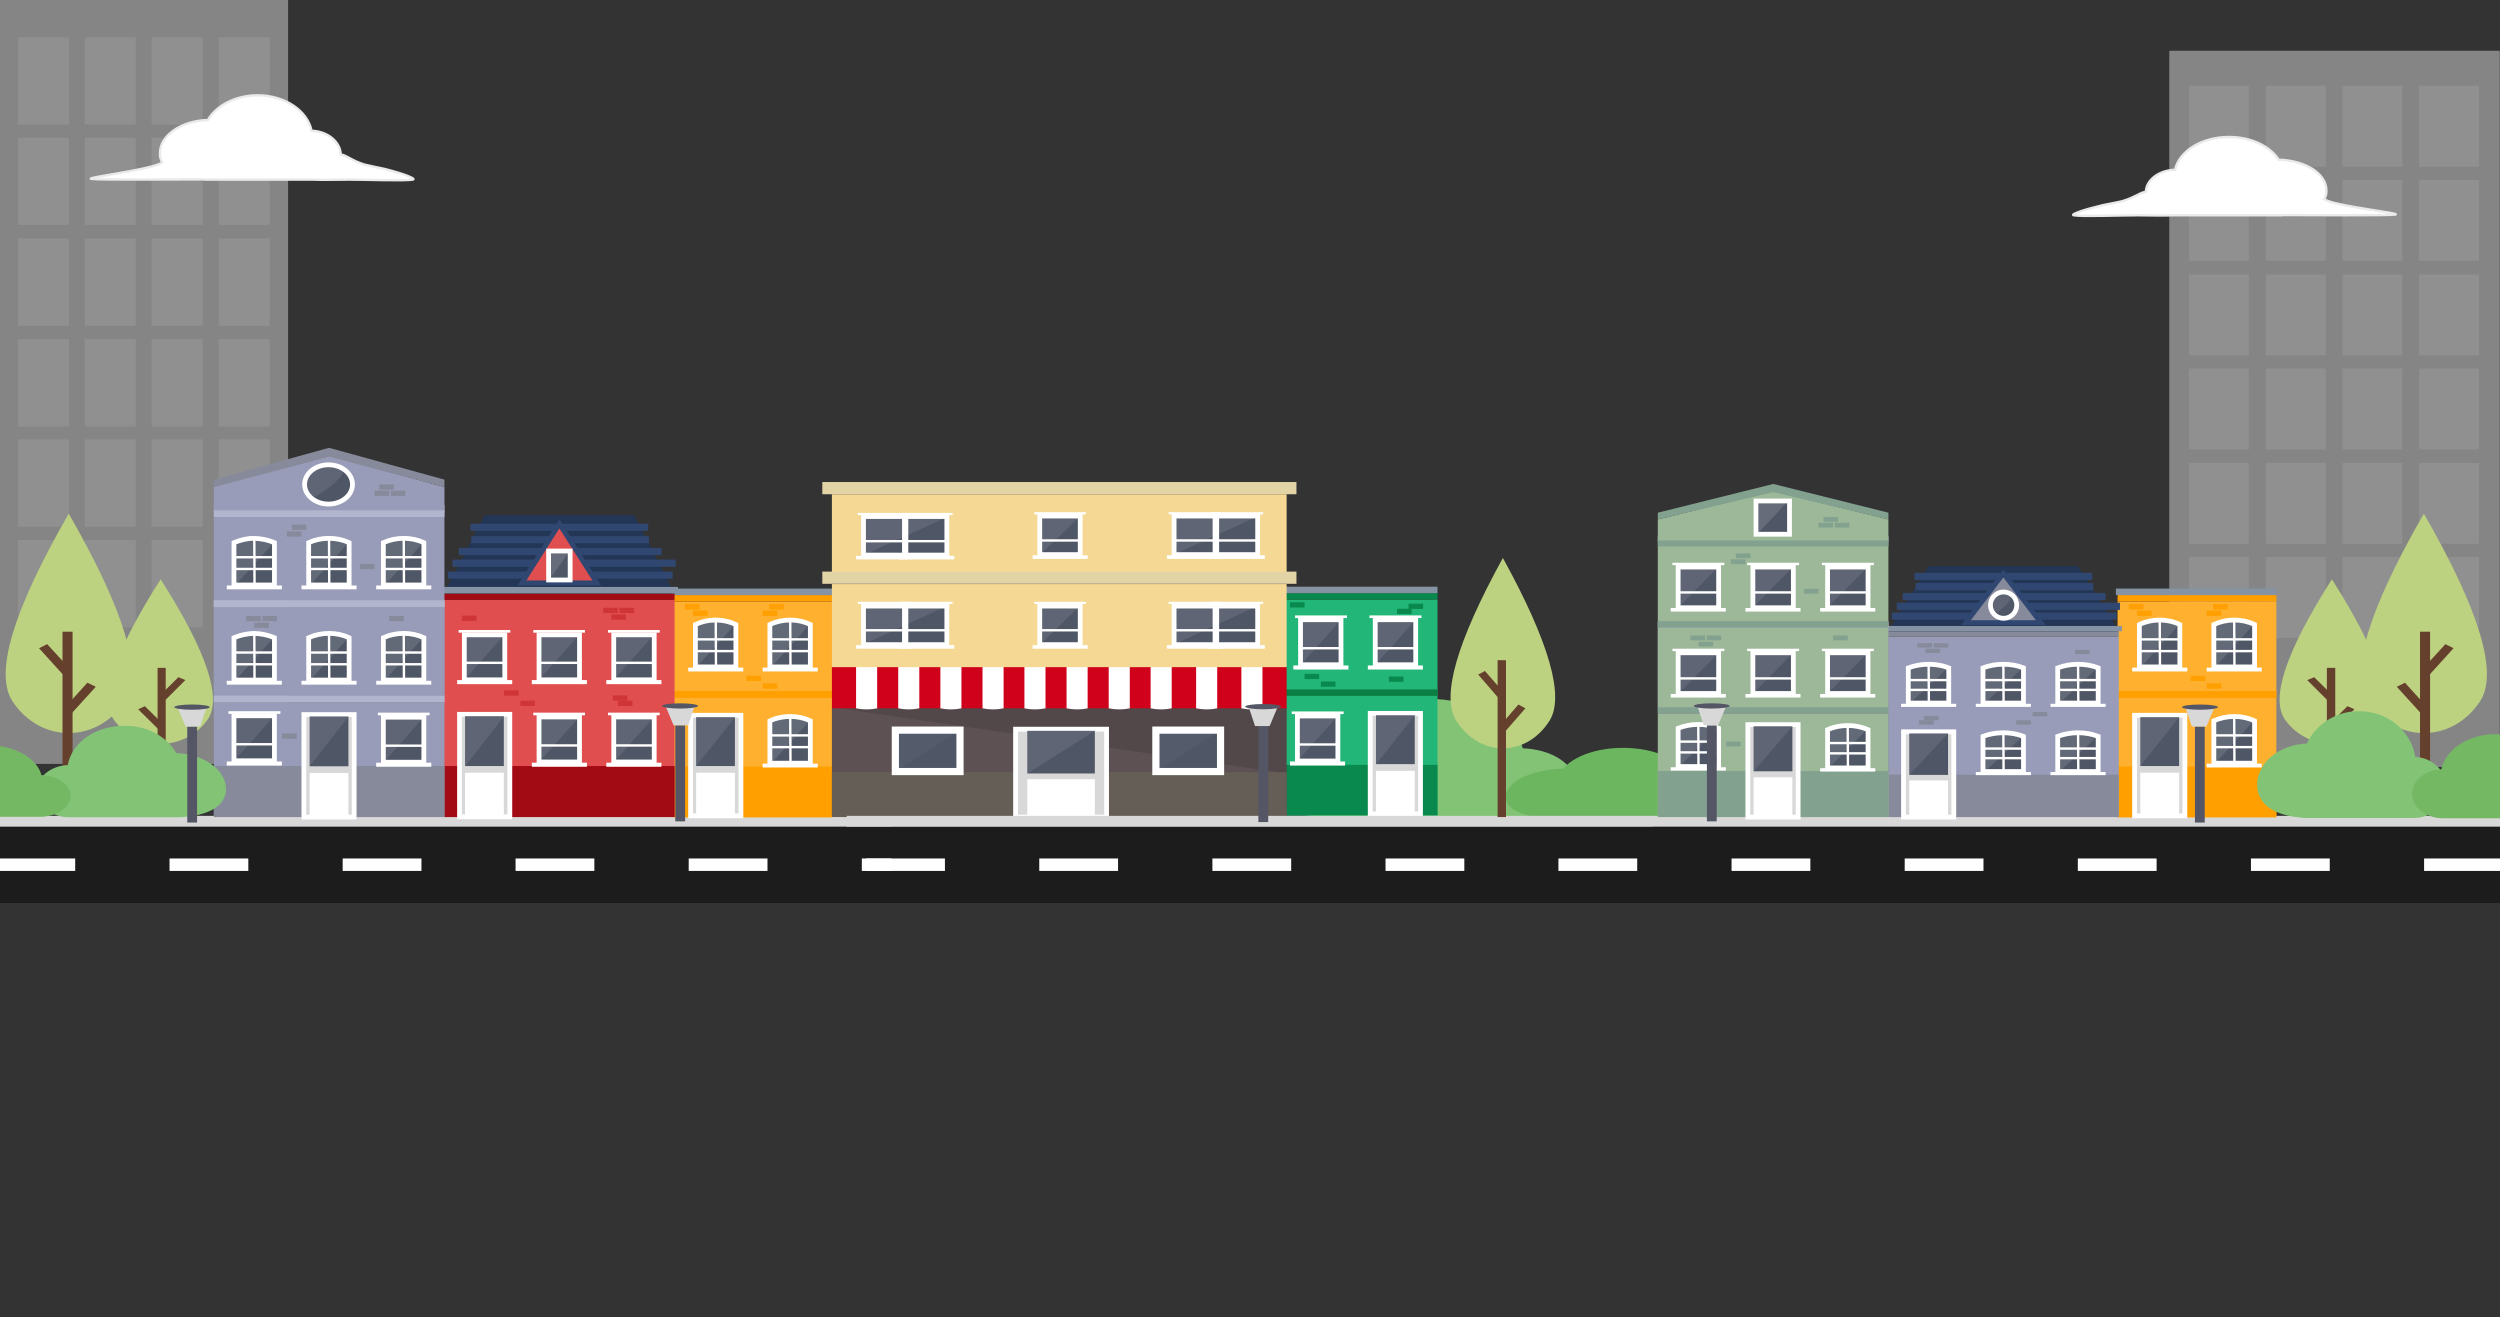 <?xml version="1.0" encoding="utf-8"?>
<svg version="1.1" id="Calque_1" xmlns="http://www.w3.org/2000/svg" xmlns:xlink="http://www.w3.org/1999/xlink" x="0px" y="0px"
	 viewBox="0 0 1044 550" style="enable-background:new 0 0 1044 550;" xml:space="preserve">
<rect x="0" y="0" width="1044" height="550" fill="#333333" stroke="none"/>
<style type="text/css">
	.st0{opacity:0.5;fill:#D8D8D8;enable-background:new    ;}
	.st1{opacity:0.5;}
	.st2{fill:#9B9B9B;}
	.st3{fill:#1C1C1C;}
	.st4{fill:#FFFFFF;}
	.st5{fill-rule:evenodd;clip-rule:evenodd;fill:#BCD280;}
	.st6{fill:#65402D;}
	.st7{fill-rule:evenodd;clip-rule:evenodd;fill:#65402D;}
	.st8{fill:#D8D8D8;}
	.st9{fill-rule:evenodd;clip-rule:evenodd;fill:#82C376;}
	.st10{fill-rule:evenodd;clip-rule:evenodd;fill:#FFB02F;}
	.st11{fill:#FF9F00;}
	.st12{fill-rule:evenodd;clip-rule:evenodd;fill:#FF9F00;}
	.st13{fill-rule:evenodd;clip-rule:evenodd;fill:#4F5666;stroke:#FFFFFF;stroke-width:2;}
	.st14{fill-rule:evenodd;clip-rule:evenodd;fill:#FFFFFF;fill-opacity:0.11;}
	.st15{fill:none;stroke:#FFFFFF;stroke-linecap:square;}
	.st16{fill-rule:evenodd;clip-rule:evenodd;fill:#8593A4;}
	.st17{fill:#D8D8D8;stroke:#FFFFFF;stroke-width:2;}
	.st18{fill:#4F5666;}
	.st19{fill-rule:evenodd;clip-rule:evenodd;fill:#FFFFFF;fill-opacity:9.000000e-02;}
	.st20{fill-rule:evenodd;clip-rule:evenodd;fill:#22B778;}
	.st21{fill:#09894D;}
	.st22{fill-rule:evenodd;clip-rule:evenodd;fill:#09894D;}
	.st23{fill-rule:evenodd;clip-rule:evenodd;fill:#0B7F43;}
	.st24{fill:#4F5666;stroke:#FFFFFF;stroke-width:2;}
	.st25{fill:#5D5153;}
	.st26{fill-rule:evenodd;clip-rule:evenodd;fill-opacity:0.12;}
	.st27{fill:#D0021B;}
	.st28{fill-rule:evenodd;clip-rule:evenodd;fill:#FFFFFF;}
	.st29{fill:#655E56;}
	.st30{fill:#4F5666;stroke:#FFFFFF;stroke-width:3;}
	.st31{fill-rule:evenodd;clip-rule:evenodd;fill:#FFFFFF;fill-opacity:3.000000e-02;}
	.st32{fill:#F4D894;}
	.st33{fill:#E3D4A6;}
	.st34{fill-rule:evenodd;clip-rule:evenodd;fill:#E04E4F;}
	.st35{fill:#CF3536;}
	.st36{fill-rule:evenodd;clip-rule:evenodd;fill:#A20A14;}
	.st37{fill-rule:evenodd;clip-rule:evenodd;fill:#243655;}
	.st38{fill:none;stroke:#2F4771;stroke-width:3;stroke-linecap:square;}
	.st39{fill-rule:evenodd;clip-rule:evenodd;fill:#E04E4F;stroke:#2F4771;stroke-width:2;}
	.st40{fill-rule:evenodd;clip-rule:evenodd;fill:#FFFFFF;fill-opacity:0.13;}
	.st41{fill-rule:evenodd;clip-rule:evenodd;fill:#989CB8;}
	.st42{fill:#989CB8;}
	.st43{fill-rule:evenodd;clip-rule:evenodd;fill:#B1B5CE;}
	.st44{fill:#878A9A;}
	.st45{fill-rule:evenodd;clip-rule:evenodd;fill:#878A9A;}
	.st46{fill-rule:evenodd;clip-rule:evenodd;fill:#6DB660;}
	.st47{fill-rule:evenodd;clip-rule:evenodd;fill:#74B863;}
	.st48{fill:#545665;}
	.st49{fill-rule:evenodd;clip-rule:evenodd;fill:#D8D8D8;}
	.st50{fill-rule:evenodd;clip-rule:evenodd;fill:#878A9A;stroke:#2F4771;stroke-width:2;}
	.st51{fill-rule:evenodd;clip-rule:evenodd;fill:#9CB898;}
	.st52{fill:#9CB898;}
	.st53{fill-rule:evenodd;clip-rule:evenodd;fill:#82A18E;}
	.st54{fill:#82A18E;}
	.st55{fill-rule:evenodd;clip-rule:evenodd;fill:#FFFFFF;stroke:#EAEAEA;}
</style>
<title>city-background-2</title>
<g id="building-grey">
	<rect id="wall" class="st0" width="120.3" height="319"/>
	<g id="windows" class="st1">
		<g id="windows-line">
			<g id="window-grey">
				<rect id="Rectangle" x="7.5" y="15.6" class="st2" width="21.3" height="36.4"/>
			</g>
			<g id="window-grey-2">
				<rect id="Rectangle-2" x="63.3" y="15.6" class="st2" width="21.3" height="36.4"/>
			</g>
			<g id="window-grey-3">
				<rect id="Rectangle-3" x="35.4" y="15.6" class="st2" width="21.3" height="36.4"/>
			</g>
			<g id="window-grey-4">
				<rect id="Rectangle-4" x="91.3" y="15.6" class="st2" width="21.3" height="36.4"/>
			</g>
		</g>
	</g>
	<g id="windows-2" class="st1">
		<g id="windows-line-2">
			<g id="window-grey-5">
				<rect id="Rectangle-5" x="7.5" y="57.5" class="st2" width="21.3" height="36.4"/>
			</g>
			<g id="window-grey-6">
				<rect id="Rectangle-6" x="63.3" y="57.5" class="st2" width="21.3" height="36.4"/>
			</g>
			<g id="window-grey-7">
				<rect id="Rectangle-7" x="35.4" y="57.5" class="st2" width="21.3" height="36.4"/>
			</g>
			<g id="window-grey-8">
				<rect id="Rectangle-8" x="91.3" y="57.5" class="st2" width="21.3" height="36.4"/>
			</g>
		</g>
	</g>
	<g id="windows-3" class="st1">
		<g id="windows-line-3">
			<g id="window-grey-9">
				<rect id="Rectangle-9" x="7.5" y="99.6" class="st2" width="21.3" height="36.5"/>
			</g>
			<g id="window-grey-10">
				<rect id="Rectangle-10" x="63.3" y="99.6" class="st2" width="21.3" height="36.5"/>
			</g>
			<g id="window-grey-11">
				<rect id="Rectangle-11" x="35.4" y="99.6" class="st2" width="21.3" height="36.5"/>
			</g>
			<g id="window-grey-12">
				<rect id="Rectangle-12" x="91.3" y="99.6" class="st2" width="21.3" height="36.5"/>
			</g>
		</g>
	</g>
	<g id="windows-4" class="st1">
		<g id="windows-line-4">
			<g id="window-grey-13">
				<rect id="Rectangle-13" x="7.5" y="141.6" class="st2" width="21.3" height="36.5"/>
			</g>
			<g id="window-grey-14">
				<rect id="Rectangle-14" x="63.3" y="141.6" class="st2" width="21.3" height="36.5"/>
			</g>
			<g id="window-grey-15">
				<rect id="Rectangle-15" x="35.4" y="141.6" class="st2" width="21.3" height="36.5"/>
			</g>
			<g id="window-grey-16">
				<rect id="Rectangle-16" x="91.3" y="141.6" class="st2" width="21.3" height="36.5"/>
			</g>
		</g>
	</g>
	<g id="windows-5" class="st1">
		<g id="windows-line-5">
			<g id="window-grey-17">
				<rect id="Rectangle-17" x="7.5" y="183.5" class="st2" width="21.3" height="36.5"/>
			</g>
			<g id="window-grey-18">
				<rect id="Rectangle-18" x="63.3" y="183.5" class="st2" width="21.3" height="36.5"/>
			</g>
			<g id="window-grey-19">
				<rect id="Rectangle-19" x="35.4" y="183.5" class="st2" width="21.3" height="36.5"/>
			</g>
			<g id="window-grey-20">
				<rect id="Rectangle-20" x="91.3" y="183.5" class="st2" width="21.3" height="36.5"/>
			</g>
		</g>
	</g>
	<g id="windows-6" class="st1">
		<g id="windows-line-6">
			<g id="window-grey-21">
				<rect id="Rectangle-21" x="7.5" y="225.5" class="st2" width="21.3" height="36.5"/>
			</g>
			<g id="window-grey-22">
				<rect id="Rectangle-22" x="63.3" y="225.5" class="st2" width="21.3" height="36.5"/>
			</g>
			<g id="window-grey-23">
				<rect id="Rectangle-23" x="35.4" y="225.5" class="st2" width="21.3" height="36.5"/>
			</g>
			<g id="window-grey-24">
				<rect id="Rectangle-24" x="91.3" y="225.5" class="st2" width="21.3" height="36.5"/>
			</g>
		</g>
	</g>
</g>
<g id="road">
	<rect x="-1.5" y="345.2" class="st3" width="672.9" height="31.9"/>
	<g id="Group">
		<rect id="Rectangle-25" x="-1.5" y="358.5" class="st4" width="32.9" height="5.2"/>
		<rect id="Rectangle-26" x="70.8" y="358.5" class="st4" width="32.9" height="5.2"/>
		<rect id="Rectangle-27" x="143.1" y="358.5" class="st4" width="32.9" height="5.2"/>
		<rect id="Rectangle-28" x="215.3" y="358.5" class="st4" width="32.9" height="5.2"/>
		<rect id="Rectangle-29" x="287.6" y="358.5" class="st4" width="32.9" height="5.2"/>
		<rect id="Rectangle-30" x="359.9" y="358.5" class="st4" width="32.9" height="5.2"/>
		<rect id="Rectangle-31" x="432.2" y="358.5" class="st4" width="32.9" height="5.2"/>
		<rect id="Rectangle-32" x="504.5" y="358.5" class="st4" width="32.9" height="5.2"/>
		<rect id="Rectangle-33" x="576.8" y="358.5" class="st4" width="32.9" height="5.2"/>
		<rect id="Rectangle-34" x="649.1" y="358.5" class="st4" width="32.9" height="5.2"/>
	</g>
</g>
<g id="tree">
	<path id="Rectangle-35" class="st5" d="M28.7,214.5C5.3,255.2-2.5,281.3,5.3,293c11.7,17.5,35.1,17.5,46.8,0
		C59.9,281.3,52.1,255.2,28.7,214.5z"/>
	<rect id="Rectangle-36" x="26.1" y="263.8" class="st6" width="4.2" height="75.5"/>
	<polygon id="Rectangle-37" class="st7" points="19.7,269 16.3,270.7 26.1,281.5 29.6,279.8 	"/>
	<polygon id="Rectangle-38" class="st7" points="36.5,285.1 40,286.8 30.1,297.7 26.6,296 	"/>
</g>
<g id="tree-2">
	<path id="Rectangle-39" class="st5" d="M67.1,241.9C86.5,272.4,93,292,86.5,300.8c-7.8,10.7-22.9,13.1-33.6,5.2
		c-2-1.5-3.8-3.2-5.2-5.2C41.2,292,47.6,272.4,67.1,241.9z"/>
	<rect id="Rectangle-40" x="65.8" y="278.9" class="st6" width="3.4" height="56.6"/>
	<polygon id="Rectangle-41" class="st7" points="74.5,282.8 77.4,284 69.2,292.2 66.3,290.9 	"/>
	<polygon id="Rectangle-42" class="st7" points="60.5,294.9 57.7,296.2 65.9,304.3 68.7,303 	"/>
</g>
<rect id="trottoire" x="-0.2" y="340.7" class="st8" width="690.4" height="4.5"/>
<path id="Combined-Shape" class="st9" d="M558.9,306c6.5-8.4,20.6-14.2,36.8-14.2c20.2,0,37,8.9,40.2,20.7
	c12.2,0.4,21.9,6.7,21.9,14.5s-9.9,14.2-22.3,14.5H558c-1.6,0-3.2-0.1-4.8-0.2c-16.9-1.1-29.7-5.9-29.7-15.5
	C523.5,315.1,539.2,306.5,558.9,306z"/>
<g id="yellow-short-house">
	<polygon id="Rectangle-43" class="st10" points="281.3,251.2 347.6,251.2 347.6,341.3 281.3,341.3 	"/>
	<rect id="Rectangle-44" x="286" y="252.3" class="st11" width="6.1" height="2.2"/>
	<rect id="Rectangle-45" x="289.4" y="255" class="st11" width="6.1" height="2.2"/>
	<rect id="Rectangle-46" x="321.2" y="252.3" class="st11" width="6.1" height="2.2"/>
	<rect id="Rectangle-47" x="318.5" y="255" class="st11" width="6.1" height="2.2"/>
	<polygon id="Rectangle-48" class="st12" points="281.3,320.1 347.6,320.1 347.6,341.3 281.3,341.3 	"/>
	<polygon id="Rectangle-49" class="st12" points="281.3,248.5 347.6,248.5 347.6,251.2 281.3,251.2 	"/>
	<polygon id="Rectangle-50" class="st12" points="281.3,288.6 347.6,288.6 347.6,291.4 281.3,291.4 	"/>
	<g id="window-4">
		<path id="Rectangle-51" class="st13" d="M321.5,301v17.7h16.9V301C333.2,298.6,326.8,298.6,321.5,301z"/>
		<path id="Rectangle-52" class="st14" d="M321.9,301c5-2.7,11.3-2.7,16.2,0l-16.2,18V301z"/>
		<path id="Line-2" class="st15" d="M321.9,312h15.9"/>
		<path id="Line-2-2" class="st15" d="M321.7,307.1h16.8"/>
		<rect id="Rectangle-53" x="318.5" y="318.9" class="st4" width="23" height="1.6"/>
		<path id="Line-3" class="st15" d="M330,299.2l0.1,19.8"/>
	</g>
	<g id="window-4-2">
		<path id="Rectangle-54" class="st13" d="M321.5,260.8v17.7h16.9v-17.7C333.2,258.3,326.8,258.3,321.5,260.8z"/>
		<path id="Rectangle-55" class="st14" d="M321.9,260.8c5-2.7,11.3-2.7,16.2,0l-16.2,18V260.8z"/>
		<path id="Line-2-3" class="st15" d="M321.9,271.9h15.9"/>
		<path id="Line-2-4" class="st15" d="M321.7,267h16.8"/>
		<rect id="Rectangle-56" x="318.5" y="278.8" class="st4" width="23" height="1.6"/>
		<path id="Line-3-2" class="st15" d="M330,259l0.1,19.8"/>
	</g>
	<g id="window-4-3">
		<path id="Rectangle-57" class="st13" d="M290.4,260.8v17.7h16.9v-17.7C302,258.3,295.7,258.3,290.4,260.8z"/>
		<path id="Rectangle-58" class="st14" d="M290.7,260.8c5-2.7,11.3-2.7,16.2,0l-16.2,18V260.8z"/>
		<path id="Line-2-5" class="st15" d="M290.7,271.9h15.9"/>
		<path id="Line-2-6" class="st15" d="M290.6,267h16.8"/>
		<rect id="Rectangle-59" x="287.4" y="278.8" class="st4" width="23" height="1.6"/>
		<path id="Line-3-3" class="st15" d="M298.9,259l0.1,19.8"/>
	</g>
	<polygon id="Rectangle-60" class="st16" points="280.6,245.8 347.6,245.8 347.6,248.5 280.6,248.5 	"/>
	<g id="door">
		<rect id="Rectangle-61" x="288.4" y="298.7" class="st17" width="21" height="42"/>
		<rect id="Rectangle-62" x="290.7" y="299.5" class="st18" width="16.2" height="20.4"/>
		<polygon id="Rectangle-63" class="st19" points="290.7,299.5 307,299.5 290.7,319.9 		"/>
		<rect id="Rectangle-64" x="290.7" y="322.7" class="st4" width="16.2" height="18.3"/>
	</g>
	<rect id="Rectangle-65" x="311.7" y="282.2" class="st11" width="6.1" height="2.2"/>
	<rect id="Rectangle-66" x="318.5" y="285.4" class="st11" width="6.1" height="2.2"/>
</g>
<g id="green-short-house">
	<polygon id="Rectangle-67" class="st20" points="534,250.4 600.3,250.4 600.3,340.5 534,340.5 	"/>
	<rect id="Rectangle-68" x="538.7" y="251.5" class="st21" width="6.1" height="2.2"/>
	<rect id="Rectangle-69" x="580" y="282.5" class="st21" width="6.1" height="2.2"/>
	<rect id="Rectangle-70" x="588.2" y="252.1" class="st21" width="6.1" height="2.2"/>
	<rect id="Rectangle-71" x="583.4" y="254.2" class="st21" width="6.1" height="2.2"/>
	<polygon id="Rectangle-72" class="st22" points="534,319.4 600.3,319.4 600.3,340.5 534,340.5 	"/>
	<polygon id="Rectangle-73" class="st22" points="534,247.7 600.3,247.7 600.3,250.4 534,250.4 	"/>
	<polygon id="Rectangle-74" class="st23" points="534,287.9 600.3,287.9 600.3,290.6 534,290.6 	"/>
	<g id="window-3">
		<rect id="Rectangle-75" x="541.8" y="299" class="st24" width="16.9" height="18.8"/>
		<polygon id="Rectangle-76" class="st19" points="542.1,299.3 558.4,299.3 542.1,317.4 		"/>
		<path id="Line-2-7" class="st15" d="M542.1,310.9H558"/>
		<rect id="Rectangle-77" x="539.4" y="297.1" class="st4" width="21.7" height="1.1"/>
		<rect id="Rectangle-78" x="538.7" y="318" class="st4" width="23" height="1.7"/>
	</g>
	<g id="window-3-2">
		<rect id="Rectangle-79" x="574.3" y="258.8" class="st24" width="16.9" height="18.8"/>
		<polygon id="Rectangle-80" class="st19" points="574.6,259.2 590.8,259.2 574.6,277.3 		"/>
		<path id="Line-2-8" class="st15" d="M574.6,270.7h15.9"/>
		<rect id="Rectangle-81" x="571.9" y="257" class="st4" width="21.7" height="1.1"/>
		<rect id="Rectangle-82" x="571.2" y="277.9" class="st4" width="23" height="1.7"/>
	</g>
	<g id="window-3-3">
		<rect id="Rectangle-83" x="543.1" y="258.8" class="st24" width="16.9" height="18.8"/>
		<polygon id="Rectangle-84" class="st19" points="543.5,259.2 559.7,259.2 543.5,277.3 		"/>
		<path id="Line-2-9" class="st15" d="M543.5,270.7h15.9"/>
		<rect id="Rectangle-85" x="540.8" y="257" class="st4" width="21.7" height="1.1"/>
		<rect id="Rectangle-86" x="540.1" y="277.9" class="st4" width="23" height="1.7"/>
	</g>
	<polygon id="Rectangle-87" class="st16" points="533.3,245 600.3,245 600.3,247.7 533.3,247.7 	"/>
	<g id="door-2">
		<rect id="Rectangle-88" x="572.2" y="297.9" class="st17" width="21" height="42"/>
		<rect id="Rectangle-89" x="574.6" y="298.7" class="st18" width="16.2" height="20.4"/>
		<polygon id="Rectangle-90" class="st19" points="574.6,298.7 590.8,298.7 574.6,319.2 		"/>
		<rect id="Rectangle-91" x="574.6" y="321.9" class="st4" width="16.2" height="18.3"/>
	</g>
	<rect id="Rectangle-92" x="544.8" y="281.4" class="st21" width="6.1" height="2.2"/>
	<rect id="Rectangle-93" x="551.6" y="284.6" class="st21" width="6.1" height="2.2"/>
</g>
<g id="store">
	<rect id="Rectangle-94" x="347.4" y="295.3" class="st25" width="189.9" height="45.4"/>
	<polygon id="Rectangle-95" class="st26" points="537.3,295.3 537.3,323 478.8,314.5 444.2,309.5 405.4,303.8 383.7,300.7 
		369.6,298.6 347.4,295.3 	"/>
	<g id="rayure">
		<rect id="Rectangle-96" x="347.4" y="278.5" class="st27" width="189.9" height="17.3"/>
		<path id="Rectangle-97" class="st28" d="M357.5,278.5h8.8v17.3c-2.9,0.6-5.9,0.6-8.8,0V278.5z"/>
		<path id="Rectangle-98" class="st28" d="M375.1,278.5h8.8v17.3c-2.9,0.6-5.9,0.6-8.8,0V278.5z"/>
		<path id="Rectangle-99" class="st28" d="M392.7,278.5h8.8v17.3c-2.9,0.6-5.9,0.6-8.8,0V278.5z"/>
		<path id="Rectangle-100" class="st28" d="M410.3,278.5h8.8v17.3c-2.9,0.6-5.9,0.6-8.8,0V278.5z"/>
		<path id="Rectangle-101" class="st28" d="M427.8,278.5h8.8v17.3c-2.9,0.6-5.9,0.6-8.8,0V278.5z"/>
		<path id="Rectangle-102" class="st28" d="M445.4,278.5h8.8v17.3c-2.9,0.6-5.9,0.6-8.8,0V278.5z"/>
		<path id="Rectangle-103" class="st28" d="M463,278.5h8.8v17.3c-2.9,0.6-5.9,0.6-8.8,0V278.5z"/>
		<path id="Rectangle-104" class="st28" d="M480.5,278.5h8.8v17.3c-2.9,0.6-5.9,0.6-8.8,0V278.5z"/>
		<path id="Rectangle-105" class="st28" d="M499.5,278.5h8.8v17.3c-2.9,0.6-5.9,0.6-8.8,0V278.5z"/>
		<path id="Rectangle-106" class="st28" d="M518.4,278.5h8.8v17.3c-2.9,0.6-5.9,0.6-8.8,0V278.5z"/>
	</g>
	<rect id="Rectangle-107" x="347.4" y="322.5" class="st29" width="189.9" height="18.7"/>
	<g id="door-3">
		<rect id="Rectangle-108" x="424.1" y="304.5" class="st17" width="38" height="36.7"/>
		<rect id="Rectangle-109" x="429" y="305.2" class="st18" width="28.2" height="17.8"/>
		<polygon id="Rectangle-110" class="st19" points="429,305.2 457.2,305.2 429,323 		"/>
		<rect id="Rectangle-111" x="429" y="325.4" class="st4" width="28.2" height="16"/>
	</g>
	<g id="big-window">
		<rect id="Rectangle-112" x="373.9" y="304.9" class="st30" width="27" height="17.3"/>
		<polygon id="Rectangle-113" class="st31" points="373.9,304.9 400.9,304.9 373.9,322.2 		"/>
	</g>
	<g id="big-window-2">
		<rect id="Rectangle-114" x="482.7" y="304.9" class="st30" width="27" height="17.3"/>
		<polygon id="Rectangle-115" class="st31" points="482.7,304.9 509.7,304.9 482.7,322.2 		"/>
	</g>
	<g id="_1-floor">
		<rect id="Rectangle-116" x="347.4" y="243.9" class="st32" width="189.9" height="34.7"/>
		<g id="window-3-4">
			<rect id="Rectangle-117" x="434.2" y="253.1" class="st24" width="16.9" height="16.1"/>
			<polygon id="Rectangle-118" class="st19" points="434.6,253.2 450.8,253.2 434.6,268.9 			"/>
			<path id="Line-2-10" class="st15" d="M434.6,263.2h15.9"/>
			<rect id="Rectangle-119" x="431.9" y="251.3" class="st4" width="21.6" height="0.9"/>
			<rect id="Rectangle-120" x="431.2" y="269.4" class="st4" width="23" height="1.5"/>
		</g>
	</g>
	<g id="_2-floor">
		<rect id="Rectangle-121" x="347.4" y="206.4" class="st32" width="189.9" height="34.7"/>
		<g id="window-3-5">
			<rect id="Rectangle-122" x="434.2" y="215.5" class="st24" width="16.9" height="16.1"/>
			<polygon id="Rectangle-123" class="st19" points="434.6,215.8 450.8,215.8 434.6,231.4 			"/>
			<path id="Line-2-11" class="st15" d="M434.6,225.7h15.9"/>
			<rect id="Rectangle-124" x="431.9" y="213.9" class="st4" width="21.6" height="0.9"/>
			<rect id="Rectangle-125" x="431.2" y="231.9" class="st4" width="23" height="1.5"/>
		</g>
	</g>
	<rect id="Rectangle-126" x="343.4" y="238.7" class="st33" width="198" height="5.1"/>
	<rect id="Rectangle-127" x="343.4" y="201.3" class="st33" width="198" height="5.1"/>
	<g id="double-window">
		<rect id="Rectangle-128" x="360.6" y="215.7" class="st24" width="17.1" height="16.1"/>
		<path id="Line-2-12" class="st15" d="M361,226h16"/>
		<rect id="Rectangle-129" x="358.2" y="214.2" class="st4" width="21.8" height="0.9"/>
		<rect id="Rectangle-130" x="357.5" y="232.1" class="st4" width="23.2" height="1.5"/>
		<rect id="Rectangle-131" x="378.3" y="215.7" class="st24" width="17.1" height="16.1"/>
		<polygon id="Rectangle-132" class="st19" points="361,216.1 395.1,216.1 361,231.6 		"/>
		<path id="Line-2-13" class="st15" d="M378.7,226h16"/>
		<rect id="Rectangle-133" x="376" y="214.2" class="st4" width="21.8" height="0.9"/>
		<rect id="Rectangle-134" x="375.3" y="232.1" class="st4" width="23.2" height="1.5"/>
	</g>
	<g id="double-window-2">
		<rect id="Rectangle-135" x="360.6" y="253.1" class="st24" width="17.1" height="16.1"/>
		<path id="Line-2-14" class="st15" d="M361,263.2h16"/>
		<rect id="Rectangle-136" x="358.2" y="251.3" class="st4" width="21.8" height="0.9"/>
		<rect id="Rectangle-137" x="357.5" y="269.4" class="st4" width="23.2" height="1.5"/>
		<rect id="Rectangle-138" x="378.3" y="253.1" class="st24" width="17.1" height="16.1"/>
		<polygon id="Rectangle-139" class="st19" points="361,253.2 395.1,253.2 361,268.9 		"/>
		<path id="Line-2-15" class="st15" d="M378.7,263.2h16"/>
		<rect id="Rectangle-140" x="376" y="251.3" class="st4" width="21.8" height="0.9"/>
		<rect id="Rectangle-141" x="375.3" y="269.4" class="st4" width="23.2" height="1.5"/>
	</g>
	<g id="double-window-3">
		<rect id="Rectangle-142" x="490.3" y="215.5" class="st24" width="17.1" height="16.1"/>
		<path id="Line-2-16" class="st15" d="M490.7,225.7h16"/>
		<rect id="Rectangle-143" x="488" y="213.9" class="st4" width="21.8" height="0.9"/>
		<rect id="Rectangle-144" x="487.3" y="231.9" class="st4" width="23.2" height="1.5"/>
		<rect id="Rectangle-145" x="508.1" y="215.5" class="st24" width="17.1" height="16.1"/>
		<polygon id="Rectangle-146" class="st19" points="490.7,215.8 524.8,215.8 490.7,231.4 		"/>
		<path id="Line-2-17" class="st15" d="M508.4,225.7h16"/>
		<rect id="Rectangle-147" x="505.7" y="213.9" class="st4" width="21.8" height="0.9"/>
		<rect id="Rectangle-148" x="505" y="231.9" class="st4" width="23.2" height="1.5"/>
	</g>
	<g id="double-window-4">
		<rect id="Rectangle-149" x="490.3" y="253.1" class="st24" width="17.1" height="16.1"/>
		<path id="Line-2-18" class="st15" d="M490.7,263.2h16"/>
		<rect id="Rectangle-150" x="488" y="251.3" class="st4" width="21.8" height="0.9"/>
		<rect id="Rectangle-151" x="487.3" y="269.4" class="st4" width="23.2" height="1.5"/>
		<rect id="Rectangle-152" x="508.1" y="253.1" class="st24" width="17.1" height="16.1"/>
		<polygon id="Rectangle-153" class="st19" points="490.7,253.2 524.8,253.2 490.7,268.9 		"/>
		<path id="Line-2-19" class="st15" d="M508.4,263.2h16"/>
		<rect id="Rectangle-154" x="505.7" y="251.3" class="st4" width="21.8" height="0.9"/>
		<rect id="Rectangle-155" x="505" y="269.4" class="st4" width="23.2" height="1.5"/>
	</g>
</g>
<g id="red-long-house">
	<polygon id="Rectangle-156" class="st34" points="185.4,250.5 281.7,250.5 281.7,341.2 185.4,341.2 	"/>
	<rect id="Rectangle-157" x="192.9" y="257.1" class="st35" width="6.1" height="2.2"/>
	<polygon id="Rectangle-158" class="st36" points="185.4,319.9 281.7,319.9 281.7,341.2 185.4,341.2 	"/>
	<polygon id="Rectangle-159" class="st36" points="185.4,247.8 281.7,247.8 281.7,250.5 185.4,250.5 	"/>
	<g id="window-3-6">
		<rect id="Rectangle-160" x="225.1" y="299.4" class="st24" width="16.9" height="18.8"/>
		<polygon id="Rectangle-161" class="st19" points="225.4,299.7 241.7,299.7 225.4,317.9 		"/>
		<path id="Line-2-20" class="st15" d="M225.4,311.3h15.9"/>
		<rect id="Rectangle-162" x="222.7" y="297.6" class="st4" width="21.6" height="1.1"/>
		<rect id="Rectangle-163" x="222.1" y="318.5" class="st4" width="23" height="1.7"/>
	</g>
	<g id="window-3-7">
		<rect id="Rectangle-164" x="256.3" y="299.4" class="st24" width="16.9" height="18.8"/>
		<polygon id="Rectangle-165" class="st19" points="256.6,299.7 272.9,299.7 256.6,317.9 		"/>
		<path id="Line-2-21" class="st15" d="M256.6,311.3h15.9"/>
		<rect id="Rectangle-166" x="253.9" y="297.6" class="st4" width="21.6" height="1.1"/>
		<rect id="Rectangle-167" x="253.2" y="318.5" class="st4" width="23" height="1.7"/>
	</g>
	<g id="window-3-8">
		<rect id="Rectangle-168" x="225.1" y="265.1" class="st24" width="16.9" height="18.8"/>
		<polygon id="Rectangle-169" class="st19" points="225.4,265.3 241.7,265.3 225.4,283.5 		"/>
		<path id="Line-2-22" class="st15" d="M225.4,276.8h15.9"/>
		<rect id="Rectangle-170" x="222.7" y="263.1" class="st4" width="21.6" height="1.1"/>
		<rect id="Rectangle-171" x="222.1" y="284" class="st4" width="23" height="1.7"/>
	</g>
	<g id="window-3-9">
		<rect id="Rectangle-172" x="193.9" y="265.1" class="st24" width="16.9" height="18.8"/>
		<polygon id="Rectangle-173" class="st19" points="194.2,265.3 210.5,265.3 194.2,283.5 		"/>
		<path id="Line-2-23" class="st15" d="M194.2,276.8h15.9"/>
		<rect id="Rectangle-174" x="191.5" y="263.1" class="st4" width="21.6" height="1.1"/>
		<rect id="Rectangle-175" x="190.9" y="284" class="st4" width="23" height="1.7"/>
	</g>
	<g id="window-3-10">
		<rect id="Rectangle-176" x="256.3" y="265.1" class="st24" width="16.9" height="18.8"/>
		<polygon id="Rectangle-177" class="st19" points="256.6,265.3 272.9,265.3 256.6,283.5 		"/>
		<path id="Line-2-24" class="st15" d="M256.6,276.8h15.9"/>
		<rect id="Rectangle-178" x="253.9" y="263.1" class="st4" width="21.6" height="1.1"/>
		<rect id="Rectangle-179" x="253.2" y="284" class="st4" width="23" height="1.7"/>
	</g>
	<g id="door-4">
		<rect id="Rectangle-180" x="191.9" y="298.3" class="st17" width="21" height="42.8"/>
		<rect id="Rectangle-181" x="194.2" y="299.1" class="st18" width="16.2" height="20.8"/>
		<polygon id="Rectangle-182" class="st19" points="194.2,299.1 210.5,299.1 194.2,320 		"/>
		<rect id="Rectangle-183" x="194.2" y="322.7" class="st4" width="16.2" height="18.6"/>
	</g>
	<g id="Line-_-Line-_-Line-_-Line-_-Line-Mask">
		<g id="Mask-11">
			<polygon id="path-1-6" class="st37" points="202.4,215.1 264.8,215.1 281.7,247.8 185.4,247.8 			"/>
		</g>
		<g>
			<path id="Line" class="st38" d="M198,220.2h71.2"/>
		</g>
		<g>
			<path id="Line-2-25" class="st38" d="M198.3,225.4h71.2"/>
		</g>
		<g>
			<path id="Line-3-4" class="st38" d="M193.1,230.3h81.7"/>
		</g>
		<g>
			<path id="Line-4" class="st38" d="M190.5,235.2h90.2"/>
		</g>
		<g>
			<path id="Line-5" class="st38" d="M188.5,240.2h90.9"/>
		</g>
	</g>
	<polygon id="Rectangle-184" class="st16" points="184.1,245.1 283.1,245.1 283.1,247.8 184.1,247.8 	"/>
	<polygon id="Triangle" class="st39" points="233.6,218.8 249.2,243.4 218,243.4 	"/>
	<g id="tiny-window">
		<rect id="Rectangle-185" x="229.1" y="230.1" class="st24" width="9" height="12.1"/>
		<polygon id="Rectangle-186" class="st40" points="229.5,230.3 237.8,230.3 229.5,241.9 		"/>
	</g>
	<rect id="Rectangle-187" x="251.9" y="253.8" class="st35" width="6.1" height="2.2"/>
	<rect id="Rectangle-188" x="255.3" y="256.6" class="st35" width="6.1" height="2.2"/>
	<rect id="Rectangle-189" x="210.5" y="288.3" class="st35" width="6.1" height="2.2"/>
	<rect id="Rectangle-190" x="217.3" y="292.6" class="st35" width="6.1" height="2.2"/>
	<rect id="Rectangle-191" x="258" y="292.6" class="st35" width="6.1" height="2.2"/>
	<rect id="Rectangle-192" x="255.9" y="290.4" class="st35" width="6.1" height="2.2"/>
	<rect id="Rectangle-193" x="258.7" y="253.8" class="st35" width="6.1" height="2.2"/>
</g>
<g id="blue-long-house">
	<polygon id="wall-2" class="st41" points="89.3,293.2 185.6,293.2 185.6,341.2 89.3,341.2 	"/>
	<g id="floor">
		<rect id="Rectangle-194" x="89.3" y="253.5" class="st42" width="96.3" height="37"/>
		<polygon id="Rectangle-195" class="st43" points="89.3,250.7 185.6,250.7 185.6,253.5 89.3,253.5 		"/>
		<polygon id="Rectangle-196" class="st43" points="89.3,290.5 185.6,290.5 185.6,293.2 89.3,293.2 		"/>
		<g id="window-4-4">
			<path id="Rectangle-197" class="st13" d="M128.9,266.3V284h16.9v-17.7C140.6,263.9,134.2,263.9,128.9,266.3z"/>
			<path id="Rectangle-198" class="st14" d="M129.3,266.3c5-2.7,11.3-2.7,16.2,0l-16.2,18V266.3z"/>
			<path id="Line-2-26" class="st15" d="M129.3,277.4h15.9"/>
			<path id="Line-2-27" class="st15" d="M129.1,272.5h16.7"/>
			<rect id="Rectangle-199" x="125.9" y="284.3" class="st4" width="23" height="1.6"/>
			<path id="Line-3-5" class="st15" d="M137.4,264.6l0.1,19.8"/>
		</g>
		<g id="window-4-5">
			<path id="Rectangle-200" class="st13" d="M97.7,266.3V284h16.9v-17.7c-2.6-1.1-5.5-1.7-8.5-1.8
				C103.2,264.6,100.4,265.2,97.7,266.3z"/>
			<path id="Rectangle-201" class="st14" d="M98.1,266.3c2.5-1.2,5.3-1.9,8.1-2c2.9,0.1,5.7,0.7,8.1,2l-16.2,18
				C98.1,284.4,98.1,266.3,98.1,266.3z"/>
			<path id="Line-2-28" class="st15" d="M98.1,277.4H114"/>
			<path id="Line-2-29" class="st15" d="M97.9,272.5h16.7"/>
			<rect id="Rectangle-202" x="94.7" y="284.3" class="st4" width="23" height="1.6"/>
			<path id="Line-3-6" class="st15" d="M106.2,264.6l0.1,19.8"/>
		</g>
		<g id="window-4-6">
			<path id="Rectangle-203" class="st13" d="M160.1,266.3V284H177v-17.7C171.8,263.9,165.4,263.9,160.1,266.3z"/>
			<path id="Rectangle-204" class="st14" d="M160.5,266.3c5-2.7,11.3-2.7,16.2,0l-16.2,18V266.3z"/>
			<path id="Line-2-30" class="st15" d="M160.5,277.4h15.9"/>
			<path id="Line-2-31" class="st15" d="M160.3,272.5H177"/>
			<rect id="Rectangle-205" x="157.1" y="284.3" class="st4" width="23" height="1.6"/>
			<path id="Line-3-7" class="st15" d="M168.6,264.6l0.1,19.8"/>
		</g>
	</g>
	<g id="floor-2">
		<rect id="Rectangle-206" x="89.3" y="253.5" class="st42" width="96.3" height="37"/>
		<polygon id="Rectangle-207" class="st43" points="89.3,250.7 185.6,250.7 185.6,253.5 89.3,253.5 		"/>
		<polygon id="Rectangle-208" class="st43" points="89.3,290.5 185.6,290.5 185.6,293.2 89.3,293.2 		"/>
		<g id="window-4-7">
			<path id="Rectangle-209" class="st13" d="M128.9,266.3V284h16.9v-17.7C140.6,263.9,134.2,263.9,128.9,266.3z"/>
			<path id="Rectangle-210" class="st14" d="M129.3,266.3c5-2.7,11.3-2.7,16.2,0l-16.2,18V266.3z"/>
			<path id="Line-2-32" class="st15" d="M129.3,277.4h15.9"/>
			<path id="Line-2-33" class="st15" d="M129.1,272.5h16.7"/>
			<rect id="Rectangle-211" x="125.9" y="284.3" class="st4" width="23" height="1.6"/>
			<path id="Line-3-8" class="st15" d="M137.4,264.6l0.1,19.8"/>
		</g>
		<g id="window-4-8">
			<path id="Rectangle-212" class="st13" d="M97.7,266.3V284h16.9v-17.7c-2.6-1.1-5.5-1.7-8.5-1.8
				C103.2,264.6,100.4,265.2,97.7,266.3z"/>
			<path id="Rectangle-213" class="st14" d="M98.1,266.3c2.5-1.2,5.3-1.9,8.1-2c2.9,0.1,5.7,0.7,8.1,2l-16.2,18
				C98.1,284.4,98.1,266.3,98.1,266.3z"/>
			<path id="Line-2-34" class="st15" d="M98.1,277.4H114"/>
			<path id="Line-2-35" class="st15" d="M97.9,272.5h16.7"/>
			<rect id="Rectangle-214" x="94.7" y="284.3" class="st4" width="23" height="1.6"/>
			<path id="Line-3-9" class="st15" d="M106.2,264.6l0.1,19.8"/>
		</g>
		<g id="window-4-9">
			<path id="Rectangle-215" class="st13" d="M160.1,266.3V284H177v-17.7C171.8,263.9,165.4,263.9,160.1,266.3z"/>
			<path id="Rectangle-216" class="st14" d="M160.5,266.3c5-2.7,11.3-2.7,16.2,0l-16.2,18V266.3z"/>
			<path id="Line-2-36" class="st15" d="M160.5,277.4h15.9"/>
			<path id="Line-2-37" class="st15" d="M160.3,272.5H177"/>
			<rect id="Rectangle-217" x="157.1" y="284.3" class="st4" width="23" height="1.6"/>
			<path id="Line-3-10" class="st15" d="M168.6,264.6l0.1,19.8"/>
		</g>
	</g>
	<g id="floor-3">
		<rect id="Rectangle-218" x="89.3" y="213.7" class="st42" width="96.3" height="37"/>
		<polygon id="Rectangle-219" class="st43" points="89.3,210.9 185.6,210.9 185.6,213.7 89.3,213.7 		"/>
		<polygon id="Rectangle-220" class="st43" points="89.3,250.7 185.6,250.7 185.6,253.5 89.3,253.5 		"/>
		<g id="window-4-10">
			<path id="Rectangle-221" class="st13" d="M128.9,226.6v17.7h16.9v-17.7C140.6,224.2,134.2,224.2,128.9,226.6z"/>
			<path id="Rectangle-222" class="st14" d="M129.3,226.6c5-2.7,11.3-2.7,16.2,0l-16.2,18V226.6z"/>
			<path id="Line-2-38" class="st15" d="M129.3,237.6h15.9"/>
			<path id="Line-2-39" class="st15" d="M129.1,232.7h16.7"/>
			<rect id="Rectangle-223" x="125.9" y="244.5" class="st4" width="23" height="1.6"/>
			<path id="Line-3-11" class="st15" d="M137.4,224.8l0.1,19.8"/>
		</g>
		<g id="window-4-11">
			<path id="Rectangle-224" class="st13" d="M97.7,226.6v17.7h16.9v-17.7c-2.6-1.1-5.5-1.7-8.5-1.8
				C103.2,224.8,100.4,225.5,97.7,226.6z"/>
			<path id="Rectangle-225" class="st14" d="M98.1,226.6c2.5-1.2,5.3-1.9,8.1-2c2.9,0.1,5.7,0.7,8.1,2l-16.2,18
				C98.1,244.6,98.1,226.6,98.1,226.6z"/>
			<path id="Line-2-40" class="st15" d="M98.1,237.6H114"/>
			<path id="Line-2-41" class="st15" d="M97.9,232.7h16.7"/>
			<rect id="Rectangle-226" x="94.7" y="244.5" class="st4" width="23" height="1.6"/>
			<path id="Line-3-12" class="st15" d="M106.2,224.8l0.1,19.8"/>
		</g>
		<g id="window-4-12">
			<path id="Rectangle-227" class="st13" d="M160.1,226.6v17.7H177v-17.7C171.8,224.2,165.4,224.2,160.1,226.6z"/>
			<path id="Rectangle-228" class="st14" d="M160.5,226.6c5-2.7,11.3-2.7,16.2,0l-16.2,18V226.6z"/>
			<path id="Line-2-42" class="st15" d="M160.5,237.6h15.9"/>
			<path id="Line-2-43" class="st15" d="M160.3,232.7H177"/>
			<rect id="Rectangle-229" x="157.1" y="244.5" class="st4" width="23" height="1.6"/>
			<path id="Line-3-13" class="st15" d="M168.6,224.8l0.1,19.8"/>
		</g>
	</g>
	<g id="bricks">
		<rect id="Rectangle-230" x="162.5" y="257.2" class="st44" width="6.1" height="2.2"/>
		<rect id="Rectangle-231" x="109.6" y="257.2" class="st44" width="6.1" height="2.2"/>
		<rect id="Rectangle-232" x="106.2" y="260" class="st44" width="6.1" height="2.2"/>
		<rect id="Rectangle-233" x="117.8" y="306.3" class="st44" width="6.1" height="2.2"/>
		<rect id="Rectangle-234" x="102.8" y="257.2" class="st44" width="6.1" height="2.2"/>
	</g>
	<polygon id="wall-down" class="st45" points="89.3,319.9 185.6,319.9 185.6,341.2 89.3,341.2 	"/>
	<g id="window-3-11">
		<rect id="Rectangle-235" x="97.7" y="298.9" class="st24" width="16.9" height="18.8"/>
		<polygon id="Rectangle-236" class="st19" points="98.1,299.2 114.3,299.2 98.1,317.4 		"/>
		<path id="Line-2-44" class="st15" d="M98.1,310.8H114"/>
		<rect id="Rectangle-237" x="95.4" y="297" class="st4" width="21.7" height="1.1"/>
		<rect id="Rectangle-238" x="94.7" y="318" class="st4" width="23" height="1.7"/>
	</g>
	<g id="window-3-12">
		<rect id="Rectangle-239" x="160.1" y="299.5" class="st24" width="16.9" height="18.8"/>
		<polygon id="Rectangle-240" class="st19" points="160.5,299.8 176.7,299.8 160.5,318 		"/>
		<path id="Line-2-45" class="st15" d="M160.5,311.4h15.9"/>
		<rect id="Rectangle-241" x="157.8" y="297.6" class="st4" width="21.6" height="1.1"/>
		<rect id="Rectangle-242" x="157.1" y="318.5" class="st4" width="23" height="1.7"/>
	</g>
	<g id="door-5">
		<rect id="Rectangle-243" x="126.9" y="298.4" class="st17" width="21" height="42.8"/>
		<rect id="Rectangle-244" x="129.3" y="299.2" class="st18" width="16.2" height="20.8"/>
		<polygon id="Rectangle-245" class="st19" points="129.3,299.2 145.5,299.2 129.3,320 		"/>
		<rect id="Rectangle-246" x="129.3" y="322.8" class="st4" width="16.2" height="18.6"/>
	</g>
	<rect id="Rectangle-247" x="150.3" y="235.5" class="st44" width="6.1" height="2.2"/>
	<rect id="Rectangle-248" x="119.8" y="221.9" class="st44" width="6.1" height="2.2"/>
	<rect id="Rectangle-249" x="121.8" y="219.1" class="st44" width="6.1" height="2.2"/>
	<g id="floor-4">
		<polygon id="Rectangle-250" class="st41" points="89.3,203.4 137.4,190.3 185.6,203.4 185.6,213.7 89.3,213.7 		"/>
		<polygon id="Rectangle-251" class="st45" points="89.3,200.3 137.4,187 185.6,200.3 185.6,203.4 137.4,190.7 89.3,203.4 		"/>
		<polygon id="Rectangle-252" class="st43" points="89.3,213.1 185.6,213.1 185.6,215.9 89.3,215.9 		"/>
	</g>
	<rect id="Rectangle-253" x="156.4" y="204.9" class="st44" width="6.1" height="2.2"/>
	<rect id="Rectangle-254" x="163.2" y="204.9" class="st44" width="6.1" height="2.2"/>
	<rect id="Rectangle-255" x="158.4" y="202.3" class="st44" width="6.1" height="2.2"/>
	<g id="oval-window">
		<ellipse id="Oval" class="st24" cx="137.2" cy="202.3" rx="10" ry="8.2"/>
		<path id="Oval-2" class="st19" d="M129.6,208.7c9.2-5.5,13.8-9.7,13.8-12.5c0-4.2-0.9-1.6-6.1-1.6c-5.1-0.1-9.2,3.3-9.3,7.6l0,0
			C127.9,205.1,128.5,207.2,129.6,208.7z"/>
	</g>
</g>
<g id="bushes">
	<path id="Combined-Shape-2" class="st46" d="M652.8,321c4.4-5.2,13.9-8.7,25-8.7c13.7,0,25,5.4,27.2,12.5
		c8.3,0.2,14.8,4.1,14.8,8.7c0,4.7-6.8,8.7-15.2,8.7h-52.3c-1,0-2.1,0-3.1-0.1c-11.6-0.6-20.4-3.5-20.4-9.3
		C628.8,326.5,639.5,321.3,652.8,321z"/>
	<path id="Combined-Shape-3" class="st9" d="M73.6,314.5c-4-7.1-12.5-11.6-21.8-11.4c-12,0-21.9,7.1-23.5,16.4
		c-7.2,0.3-12.9,5-12.9,10.9c0,6,6,10.9,13.5,10.9h45c0.8,0,1.7,0,2.5-0.1c10.2-0.7,18-4.4,18-11.7
		C94.3,321.4,85.1,314.9,73.6,314.5z"/>
	<path id="Combined-Shape-4" class="st47" d="M-26.1,319.9c3.6-5.2,11.6-8.7,20.8-8.7c11.4,0,20.8,5.4,22.6,12.5
		c6.8,0.2,12.2,4.1,12.2,8.7s-5.6,8.6-12.5,8.7h-43.5c-0.8,0-1.6,0-2.4-0.1c-9.7-0.6-17.1-3.5-17.1-9.3
		C-46.1,325.4-37.2,320.2-26.1,319.9z"/>
</g>
<g id="lamps">
	<g id="lamp">
		<rect id="Rectangle-256" x="78.2" y="303.4" class="st48" width="4.1" height="40.1"/>
		<polygon id="Rectangle-257" class="st49" points="74.1,295.3 86.3,295.3 83.6,303.4 77.5,303.4 		"/>
		<ellipse id="Oval-3" class="st48" cx="80.2" cy="295.3" rx="7.4" ry="1.1"/>
	</g>
	<g id="lamp-2">
		<rect id="Rectangle-258" x="282" y="302.9" class="st48" width="4.1" height="40.1"/>
		<polygon id="Rectangle-259" class="st49" points="277.9,294.8 290.1,294.8 287.4,302.9 281.3,302.9 		"/>
		<ellipse id="Oval-4" class="st48" cx="284" cy="294.8" rx="7.5" ry="1.1"/>
	</g>
</g>
<g id="building-grey-2">
	<rect id="wall-3" x="905.9" y="21.2" class="st0" width="138" height="299.1"/>
	<g id="windows-7" class="st1">
		<g id="windows-line-7">
			<g id="window-grey-25">
				<rect id="Rectangle-260" x="1010.2" y="35.8" class="st2" width="25" height="33.8"/>
			</g>
			<g id="window-grey-26">
				<rect id="Rectangle-261" x="946.2" y="35.8" class="st2" width="25" height="33.8"/>
			</g>
			<g id="window-grey-27">
				<rect id="Rectangle-262" x="978.2" y="35.8" class="st2" width="25" height="33.8"/>
			</g>
			<g id="window-grey-28">
				<rect id="Rectangle-263" x="914.1" y="35.8" class="st2" width="25" height="33.8"/>
			</g>
		</g>
	</g>
	<g id="windows-8" class="st1">
		<g id="windows-line-8">
			<g id="window-grey-29">
				<rect id="Rectangle-264" x="1010.2" y="75.1" class="st2" width="25" height="33.8"/>
			</g>
			<g id="window-grey-30">
				<rect id="Rectangle-265" x="946.2" y="75.1" class="st2" width="25" height="33.8"/>
			</g>
			<g id="window-grey-31">
				<rect id="Rectangle-266" x="978.2" y="75.1" class="st2" width="25" height="33.8"/>
			</g>
			<g id="window-grey-32">
				<rect id="Rectangle-267" x="914.1" y="75.1" class="st2" width="25" height="33.8"/>
			</g>
		</g>
	</g>
	<g id="windows-9" class="st1">
		<g id="windows-line-9">
			<g id="window-grey-33">
				<rect id="Rectangle-268" x="1010.2" y="114.6" class="st2" width="25" height="33.8"/>
			</g>
			<g id="window-grey-34">
				<rect id="Rectangle-269" x="946.2" y="114.6" class="st2" width="25" height="33.8"/>
			</g>
			<g id="window-grey-35">
				<rect id="Rectangle-270" x="978.2" y="114.6" class="st2" width="25" height="33.8"/>
			</g>
			<g id="window-grey-36">
				<rect id="Rectangle-271" x="914.1" y="114.6" class="st2" width="25" height="33.8"/>
			</g>
		</g>
	</g>
	<g id="windows-10" class="st1">
		<g id="windows-line-10">
			<g id="window-grey-37">
				<rect id="Rectangle-272" x="1010.2" y="153.9" class="st2" width="25" height="33.8"/>
			</g>
			<g id="window-grey-38">
				<rect id="Rectangle-273" x="946.2" y="153.9" class="st2" width="25" height="33.8"/>
			</g>
			<g id="window-grey-39">
				<rect id="Rectangle-274" x="978.2" y="153.9" class="st2" width="25" height="33.8"/>
			</g>
			<g id="window-grey-40">
				<rect id="Rectangle-275" x="914.1" y="153.9" class="st2" width="25" height="33.8"/>
			</g>
		</g>
	</g>
	<g id="windows-11" class="st1">
		<g id="windows-line-11">
			<g id="window-grey-41">
				<rect id="Rectangle-276" x="1010.2" y="193.3" class="st2" width="25" height="33.8"/>
			</g>
			<g id="window-grey-42">
				<rect id="Rectangle-277" x="946.2" y="193.3" class="st2" width="25" height="33.8"/>
			</g>
			<g id="window-grey-43">
				<rect id="Rectangle-278" x="978.2" y="193.3" class="st2" width="25" height="33.8"/>
			</g>
			<g id="window-grey-44">
				<rect id="Rectangle-279" x="914.1" y="193.3" class="st2" width="25" height="33.8"/>
			</g>
		</g>
	</g>
	<g id="windows-12" class="st1">
		<g id="windows-line-12">
			<g id="window-grey-45">
				<rect id="Rectangle-280" x="1010.2" y="232.6" class="st2" width="25" height="33.8"/>
			</g>
			<g id="window-grey-46">
				<rect id="Rectangle-281" x="946.2" y="232.6" class="st2" width="25" height="33.8"/>
			</g>
			<g id="window-grey-47">
				<rect id="Rectangle-282" x="978.2" y="232.6" class="st2" width="25" height="33.8"/>
			</g>
			<g id="window-grey-48">
				<rect id="Rectangle-283" x="914.1" y="232.6" class="st2" width="25" height="33.8"/>
			</g>
		</g>
	</g>
</g>
<g id="road-2">
	<rect x="372.2" y="345.2" class="st3" width="672.9" height="31.9"/>
	<g id="Group-2">
		<rect id="Rectangle-284" x="1012.3" y="358.5" class="st4" width="32.9" height="5.2"/>
		<rect id="Rectangle-285" x="940" y="358.5" class="st4" width="32.9" height="5.2"/>
		<rect id="Rectangle-286" x="867.7" y="358.5" class="st4" width="32.9" height="5.2"/>
		<rect id="Rectangle-287" x="795.4" y="358.5" class="st4" width="32.9" height="5.2"/>
		<rect id="Rectangle-288" x="723.1" y="358.5" class="st4" width="32.9" height="5.2"/>
		<rect id="Rectangle-289" x="650.8" y="358.5" class="st4" width="32.9" height="5.2"/>
		<rect id="Rectangle-290" x="578.6" y="358.5" class="st4" width="32.9" height="5.2"/>
		<rect id="Rectangle-291" x="506.3" y="358.5" class="st4" width="32.9" height="5.2"/>
		<rect id="Rectangle-292" x="434" y="358.5" class="st4" width="32.9" height="5.2"/>
		<rect id="Rectangle-293" x="361.7" y="358.5" class="st4" width="32.9" height="5.2"/>
	</g>
</g>
<g id="tree-3">
	<path id="Rectangle-294" class="st5" d="M1012.2,214.5c23.4,40.7,31.2,66.8,23.4,78.5c-11.7,17.5-35.1,17.5-46.8,0
		C981,281.3,988.8,255.2,1012.2,214.5z"/>
	<rect id="Rectangle-295" x="1010.6" y="263.8" class="st6" width="4.2" height="75.5"/>
	<polygon id="Rectangle-296" class="st7" points="1021.2,269 1024.6,270.7 1014.8,281.5 1011.3,279.8 	"/>
	<polygon id="Rectangle-297" class="st7" points="1004.3,285.1 1000.9,286.8 1010.8,297.7 1014.2,296 	"/>
</g>
<g id="tree-4">
	<path id="Rectangle-298" class="st5" d="M973.8,241.9c-19.4,30.5-25.9,50.1-19.4,58.9c7.8,10.7,22.9,13.1,33.6,5.2
		c2-1.5,3.8-3.2,5.2-5.2C999.7,292,993.2,272.4,973.8,241.9z"/>
	<rect id="Rectangle-299" x="971.7" y="278.9" class="st6" width="3.5" height="56.6"/>
	<polygon id="Rectangle-300" class="st7" points="966.4,282.8 963.5,284 971.7,292.2 974.6,290.9 	"/>
	<polygon id="Rectangle-301" class="st7" points="980.3,294.9 983.2,296.2 975,304.3 972.1,303 	"/>
</g>
<rect id="trottoire-2" x="353.6" y="340.7" class="st8" width="690.4" height="4.5"/>
<path id="Rectangle-302" class="st5" d="M627.6,233c-19.4,35.3-25.9,58-19.4,68.1c9.7,15.2,29.1,15.2,38.8,0
	C653.5,291,647,268.3,627.6,233z"/>
<rect id="Rectangle-303" x="625.4" y="275.7" class="st6" width="3.5" height="65.5"/>
<polygon id="Rectangle-304" class="st7" points="620.1,280.2 617.3,281.7 625.5,291.2 628.3,289.6 "/>
<polygon id="Rectangle-305" class="st7" points="634.1,294.2 637,295.8 628.8,305.2 625.9,303.7 "/>
<g id="yellow-short-house-2">
	<polygon id="Rectangle-306" class="st10" points="884.3,251.2 950.6,251.2 950.6,341.3 884.3,341.3 	"/>
	<rect id="Rectangle-307" x="889" y="252.3" class="st11" width="6.1" height="2.2"/>
	<rect id="Rectangle-308" x="892.4" y="255" class="st11" width="6.1" height="2.2"/>
	<rect id="Rectangle-309" x="924.2" y="252.3" class="st11" width="6.1" height="2.2"/>
	<rect id="Rectangle-310" x="921.5" y="255" class="st11" width="6.1" height="2.2"/>
	<polygon id="Rectangle-311" class="st12" points="884.3,320.1 950.6,320.1 950.6,341.3 884.3,341.3 	"/>
	<polygon id="Rectangle-312" class="st12" points="884.3,248.5 950.6,248.5 950.6,251.2 884.3,251.2 	"/>
	<polygon id="Rectangle-313" class="st12" points="884.3,288.6 950.6,288.6 950.6,291.4 884.3,291.4 	"/>
	<g id="window-4-13">
		<path id="Rectangle-314" class="st13" d="M924.5,301v17.7h17V301C936.2,298.6,929.9,298.6,924.5,301z"/>
		<path id="Rectangle-315" class="st14" d="M924.9,301c5-2.7,11.3-2.7,16.2,0l-16.2,18V301z"/>
		<path id="Line-2-46" class="st15" d="M924.9,312h15.9"/>
		<path id="Line-2-47" class="st15" d="M924.7,307.1h16.7"/>
		<rect id="Rectangle-316" x="921.5" y="318.9" class="st4" width="23" height="1.6"/>
		<path id="Line-3-14" class="st15" d="M933,299.2l0.1,19.8"/>
	</g>
	<g id="window-4-14">
		<path id="Rectangle-317" class="st13" d="M924.5,260.8v17.7h17v-17.7C936.2,258.3,929.9,258.3,924.5,260.8z"/>
		<path id="Rectangle-318" class="st14" d="M924.9,260.8c5-2.7,11.3-2.7,16.2,0l-16.2,18V260.8z"/>
		<path id="Line-2-48" class="st15" d="M924.9,271.9h15.9"/>
		<path id="Line-2-49" class="st15" d="M924.7,267h16.7"/>
		<rect id="Rectangle-319" x="921.5" y="278.8" class="st4" width="23" height="1.6"/>
		<path id="Line-3-15" class="st15" d="M933,259l0.1,19.8"/>
	</g>
	<g id="window-4-15">
		<path id="Rectangle-320" class="st13" d="M893.4,260.8v17.7h16.9v-17.7C905.1,258.3,898.7,258.3,893.4,260.8z"/>
		<path id="Rectangle-321" class="st14" d="M893.8,260.8c5-2.7,11.3-2.7,16.2,0l-16.2,18V260.8z"/>
		<path id="Line-2-50" class="st15" d="M893.8,271.9h15.9"/>
		<path id="Line-2-51" class="st15" d="M893.6,267h16.7"/>
		<rect id="Rectangle-322" x="890.4" y="278.8" class="st4" width="23" height="1.6"/>
		<path id="Line-3-16" class="st15" d="M901.9,259l0.1,19.8"/>
	</g>
	<polygon id="Rectangle-323" class="st16" points="883.6,245.8 950.6,245.8 950.6,248.5 883.6,248.5 	"/>
	<g id="door-6">
		<rect id="Rectangle-324" x="891.4" y="298.7" class="st17" width="21" height="42"/>
		<rect id="Rectangle-325" x="893.8" y="299.5" class="st18" width="16.2" height="20.4"/>
		<polygon id="Rectangle-326" class="st19" points="893.8,299.5 910,299.5 893.8,319.9 		"/>
		<rect id="Rectangle-327" x="893.8" y="322.7" class="st4" width="16.2" height="18.3"/>
	</g>
	<rect id="Rectangle-328" x="914.8" y="282.2" class="st11" width="6.1" height="2.2"/>
	<rect id="Rectangle-329" x="921.5" y="285.4" class="st11" width="6.1" height="2.2"/>
</g>
<g id="red-long-house-copy">
	<polygon id="Rectangle-330" class="st41" points="788.5,265.9 884.8,265.9 884.8,341.2 788.5,341.2 	"/>
	<rect id="Rectangle-331" x="866.5" y="271.4" class="st44" width="6.1" height="1.8"/>
	<polygon id="Rectangle-332" class="st45" points="788.5,323.5 884.8,323.5 884.8,341.2 788.5,341.2 	"/>
	<polygon id="Rectangle-333" class="st45" points="788.5,263.6 884.8,263.6 884.8,265.9 788.5,265.9 	"/>
	<g id="window-4-16">
		<path id="Rectangle-334" class="st13" d="M828.1,307.5v14.7H845v-14.7C839.8,305.5,833.4,305.5,828.1,307.5z"/>
		<path id="Rectangle-335" class="st14" d="M828.5,307.5c5-2.2,11.3-2.2,16.2,0l-16.2,15V307.5z"/>
		<path id="Line-2-52" class="st15" d="M828.5,316.6h15.9"/>
		<path id="Line-2-53" class="st15" d="M828.3,312.6H845"/>
		<rect id="Rectangle-336" x="825.1" y="322.4" class="st4" width="23" height="1.3"/>
		<path id="Line-3-17" class="st15" d="M836.6,306l0.1,16.5"/>
	</g>
	<g id="window-4-17">
		<path id="Rectangle-337" class="st13" d="M859.3,307.5v14.7h16.9v-14.7C871,305.5,864.6,305.5,859.3,307.5z"/>
		<path id="Rectangle-338" class="st14" d="M859.7,307.5c5-2.2,11.3-2.2,16.2,0l-16.2,15V307.5z"/>
		<path id="Line-2-54" class="st15" d="M859.7,316.6h15.9"/>
		<path id="Line-2-55" class="st15" d="M859.5,312.6h16.8"/>
		<rect id="Rectangle-339" x="856.3" y="322.4" class="st4" width="23" height="1.3"/>
		<path id="Line-3-18" class="st15" d="M867.8,306l0.1,16.5"/>
	</g>
	<g id="window-4-18">
		<path id="Rectangle-340" class="st13" d="M828.1,278.9v14.7H845v-14.7C839.8,276.9,833.4,276.9,828.1,278.9z"/>
		<path id="Rectangle-341" class="st14" d="M828.5,278.9c5-2.2,11.3-2.2,16.2,0l-16.2,15V278.9z"/>
		<path id="Line-2-56" class="st15" d="M828.5,288.1h15.9"/>
		<path id="Line-2-57" class="st15" d="M828.3,284H845"/>
		<rect id="Rectangle-342" x="825.1" y="293.9" class="st4" width="23" height="1.3"/>
		<path id="Line-3-19" class="st15" d="M836.6,277.4l0.1,16.5"/>
	</g>
	<g id="window-4-19">
		<path id="Rectangle-343" class="st13" d="M796.9,278.9v14.7h16.9v-14.7C808.6,276.9,802.2,276.9,796.9,278.9z"/>
		<path id="Rectangle-344" class="st14" d="M797.3,278.9c5-2.2,11.3-2.2,16.2,0l-16.2,15V278.9z"/>
		<path id="Line-2-58" class="st15" d="M797.3,288.1h15.9"/>
		<path id="Line-2-59" class="st15" d="M797.1,284h16.7"/>
		<rect id="Rectangle-345" x="793.9" y="293.9" class="st4" width="23" height="1.3"/>
		<path id="Line-3-20" class="st15" d="M805.4,277.4l0.1,16.5"/>
	</g>
	<g id="window-4-20">
		<path id="Rectangle-346" class="st13" d="M859.3,278.9v14.7h16.9v-14.7C871,276.9,864.6,276.9,859.3,278.9z"/>
		<path id="Rectangle-347" class="st14" d="M859.7,278.9c5-2.2,11.3-2.2,16.2,0l-16.2,15V278.9z"/>
		<path id="Line-2-60" class="st15" d="M859.7,288.1h15.9"/>
		<path id="Line-2-61" class="st15" d="M859.5,284h16.8"/>
		<rect id="Rectangle-348" x="856.3" y="293.9" class="st4" width="23" height="1.3"/>
		<path id="Line-3-21" class="st15" d="M867.8,277.4l0.1,16.5"/>
	</g>
	<g id="door-7">
		<rect id="Rectangle-349" x="794.9" y="305.6" class="st17" width="21" height="35.6"/>
		<rect id="Rectangle-350" x="797.3" y="306.3" class="st18" width="16.2" height="17.3"/>
		<polygon id="Rectangle-351" class="st19" points="797.3,306.3 813.5,306.3 797.3,323.6 		"/>
		<rect id="Rectangle-352" x="797.3" y="325.9" class="st4" width="16.2" height="15.5"/>
	</g>
	<g id="Line-_-Line-_-Line-_-Line-_-Line-Mask-2">
		<g id="Mask-12">
			<polygon id="path-3-6" class="st37" points="805.4,236.4 867.8,236.4 884.8,263.6 788.5,263.6 			"/>
		</g>
		<g>
			<path id="Line-6" class="st38" d="M801,240.7h71.2"/>
		</g>
		<g>
			<path id="Line-7" class="st38" d="M801.4,245h71.2"/>
		</g>
		<g>
			<path id="Line-8" class="st38" d="M796.1,249.1h81.7"/>
		</g>
		<g>
			<path id="Line-9" class="st38" d="M793.6,253.2h90.2"/>
		</g>
		<g>
			<path id="Line-10" class="st38" d="M791.5,257.3h90.9"/>
		</g>
	</g>
	<polygon id="Rectangle-353" class="st16" points="787.1,261.4 886.1,261.4 886.1,263.6 787.1,263.6 	"/>
	<polygon id="Triangle-2" class="st50" points="836.6,239.5 852.2,260 821,260 	"/>
	<g id="oval-window-2">
		<ellipse id="Oval-5" class="st24" cx="836.7" cy="252.7" rx="5.5" ry="5.5"/>
		<path id="Oval-6" class="st19" d="M832.5,257c5-3.7,7.5-6.5,7.5-8.4c0-2.8-0.5-1-3.3-1s-5.1,2.3-5.1,5.2
			C831.4,254.1,831.8,255.6,832.5,257z"/>
	</g>
	<rect id="Rectangle-354" x="807.5" y="268.6" class="st44" width="6.1" height="1.8"/>
	<rect id="Rectangle-355" x="804.1" y="270.9" class="st44" width="6.1" height="1.8"/>
	<rect id="Rectangle-356" x="848.8" y="297.3" class="st44" width="6.1" height="1.8"/>
	<rect id="Rectangle-357" x="842" y="300.8" class="st44" width="6.1" height="1.8"/>
	<rect id="Rectangle-358" x="801.4" y="300.8" class="st44" width="6.1" height="1.8"/>
	<rect id="Rectangle-359" x="803.4" y="299" class="st44" width="6.1" height="1.8"/>
	<rect id="Rectangle-360" x="800.7" y="268.6" class="st44" width="6.1" height="1.8"/>
</g>
<g id="purple-long-house">
	<polygon id="wall-4" class="st51" points="692.3,297.9 788.6,297.9 788.6,341.2 692.3,341.2 	"/>
	<g id="floor-5">
		<rect id="Rectangle-361" x="692.3" y="262.1" class="st42" width="96.3" height="33.4"/>
		<polygon id="Rectangle-362" class="st43" points="692.3,259.6 788.6,259.6 788.6,262.1 692.3,262.1 		"/>
		<polygon id="Rectangle-363" class="st43" points="692.3,295.5 788.6,295.5 788.6,297.9 692.3,297.9 		"/>
		<g id="window-4-21">
			<path id="Rectangle-364" class="st13" d="M732,273.7v16h16.9v-16C743.6,271.5,737.3,271.5,732,273.7L732,273.7z"/>
			<path id="Rectangle-365" class="st14" d="M732.3,273.7c5-2.4,11.3-2.4,16.2,0l-16.2,16.2V273.7z"/>
			<path id="Line-2-62" class="st15" d="M732.3,283.7h15.9"/>
			<path id="Line-2-63" class="st15" d="M732.1,279.2h16.8"/>
			<rect id="Rectangle-366" x="728.9" y="289.9" class="st4" width="23" height="1.4"/>
			<path id="Line-3-22" class="st15" d="M740.4,272.1l0.1,17.9"/>
		</g>
		<g id="window-4-22">
			<path id="Rectangle-367" class="st13" d="M700.8,273.7v16h16.9v-16C712.4,271.5,706.1,271.5,700.8,273.7z"/>
			<path id="Rectangle-368" class="st14" d="M701.1,273.7c5-2.4,11.3-2.4,16.2,0l-16.2,16.2V273.7z"/>
			<path id="Line-2-64" class="st15" d="M701.1,283.7H717"/>
			<path id="Line-2-65" class="st15" d="M701,279.2h16.7"/>
			<rect id="Rectangle-369" x="697.7" y="289.9" class="st4" width="23" height="1.4"/>
			<path id="Line-3-23" class="st15" d="M709.2,272.1l0.1,17.9"/>
		</g>
		<g id="window-4-23">
			<path id="Rectangle-370" class="st13" d="M763.2,273.7v16h16.9v-16C774.8,271.5,768.4,271.5,763.2,273.7z"/>
			<path id="Rectangle-371" class="st14" d="M763.5,273.7c5-2.4,11.3-2.4,16.2,0l-16.2,16.2V273.7z"/>
			<path id="Line-2-66" class="st15" d="M763.5,283.7h15.9"/>
			<path id="Line-2-67" class="st15" d="M763.3,279.2H780"/>
			<rect id="Rectangle-372" x="760.1" y="289.9" class="st4" width="23" height="1.4"/>
			<path id="Line-3-24" class="st15" d="M771.6,272.1l0.1,17.9"/>
		</g>
	</g>
	<g id="floor-6">
		<rect id="Rectangle-373" x="692.3" y="262.1" class="st52" width="96.3" height="33.4"/>
		<polygon id="Rectangle-374" class="st43" points="692.3,259.6 788.6,259.6 788.6,262.1 692.3,262.1 		"/>
		<polygon id="Rectangle-375" class="st53" points="692.3,295.5 788.6,295.5 788.6,297.9 692.3,297.9 		"/>
		<g id="window-3-13">
			<rect id="Rectangle-376" x="732" y="272.6" class="st24" width="16.9" height="17"/>
			<polygon id="Rectangle-377" class="st19" points="732.3,272.9 748.5,272.9 732.3,289.4 			"/>
			<path id="Line-2-68" class="st15" d="M732.3,283.3h15.9"/>
			<rect id="Rectangle-378" x="729.6" y="270.9" class="st4" width="21.7" height="1"/>
			<rect id="Rectangle-379" x="728.9" y="289.8" class="st4" width="23" height="1.5"/>
		</g>
		<g id="window-3-14">
			<rect id="Rectangle-380" x="700.8" y="272.6" class="st24" width="16.9" height="17"/>
			<polygon id="Rectangle-381" class="st19" points="701.1,272.9 717.4,272.9 701.1,289.4 			"/>
			<path id="Line-2-69" class="st15" d="M701.1,283.3H717"/>
			<rect id="Rectangle-382" x="698.4" y="270.9" class="st4" width="21.7" height="1"/>
			<rect id="Rectangle-383" x="697.7" y="289.8" class="st4" width="23" height="1.5"/>
		</g>
		<g id="window-3-15">
			<rect id="Rectangle-384" x="763.2" y="272.6" class="st24" width="16.9" height="17"/>
			<polygon id="Rectangle-385" class="st19" points="763.5,272.9 779.7,272.9 763.5,289.4 			"/>
			<path id="Line-2-70" class="st15" d="M763.5,283.3h15.9"/>
			<rect id="Rectangle-386" x="760.8" y="270.9" class="st4" width="21.7" height="1"/>
			<rect id="Rectangle-387" x="760.1" y="289.8" class="st4" width="23" height="1.5"/>
		</g>
	</g>
	<g id="floor-7">
		<rect id="Rectangle-388" x="692.3" y="226.2" class="st52" width="96.3" height="33.4"/>
		<polygon id="Rectangle-389" class="st43" points="692.3,223.7 788.6,223.7 788.6,226.2 692.3,226.2 		"/>
		<polygon id="Rectangle-390" class="st53" points="692.3,259.6 788.6,259.6 788.6,262.1 692.3,262.1 		"/>
		<g id="window-3-16">
			<rect id="Rectangle-391" x="732" y="236.8" class="st24" width="16.9" height="17"/>
			<polygon id="Rectangle-392" class="st19" points="732.3,237 748.5,237 732.3,253.4 			"/>
			<path id="Line-2-71" class="st15" d="M732.3,247.4h15.9"/>
			<rect id="Rectangle-393" x="729.6" y="235" class="st4" width="21.7" height="1"/>
			<rect id="Rectangle-394" x="728.9" y="253.9" class="st4" width="23" height="1.5"/>
		</g>
		<g id="window-3-17">
			<rect id="Rectangle-395" x="700.8" y="236.8" class="st24" width="16.9" height="17"/>
			<polygon id="Rectangle-396" class="st19" points="701.1,237 717.4,237 701.1,253.4 			"/>
			<path id="Line-2-72" class="st15" d="M701.1,247.4H717"/>
			<rect id="Rectangle-397" x="698.4" y="235" class="st4" width="21.7" height="1"/>
			<rect id="Rectangle-398" x="697.7" y="253.9" class="st4" width="23" height="1.5"/>
		</g>
		<g id="window-3-18">
			<rect id="Rectangle-399" x="763.2" y="236.8" class="st24" width="16.9" height="17"/>
			<polygon id="Rectangle-400" class="st19" points="763.5,237 779.7,237 763.5,253.4 			"/>
			<path id="Line-2-73" class="st15" d="M763.5,247.4h15.9"/>
			<rect id="Rectangle-401" x="760.8" y="235" class="st4" width="21.7" height="1"/>
			<rect id="Rectangle-402" x="760.1" y="253.9" class="st4" width="23" height="1.5"/>
		</g>
	</g>
	<g id="bricks-2">
		<rect id="Rectangle-403" x="765.5" y="265.4" class="st54" width="6.1" height="2"/>
		<rect id="Rectangle-404" x="712.7" y="265.4" class="st54" width="6.1" height="2"/>
		<rect id="Rectangle-405" x="709.3" y="268" class="st54" width="6.1" height="2"/>
		<rect id="Rectangle-406" x="720.8" y="309.7" class="st54" width="6.1" height="2"/>
		<rect id="Rectangle-407" x="705.9" y="265.4" class="st54" width="6.1" height="2"/>
	</g>
	<polygon id="wall-down-2" class="st53" points="692.3,322 788.6,322 788.6,341.2 692.3,341.2 	"/>
	<g id="window-4-24">
		<path id="Rectangle-408" class="st13" d="M700.8,304.1v16h16.9v-16C712.4,302,706.1,302,700.8,304.1z"/>
		<path id="Rectangle-409" class="st14" d="M701.1,304.1c5-2.4,11.3-2.4,16.2,0l-16.2,16.2V304.1z"/>
		<path id="Line-2-74" class="st15" d="M701.1,314.2H717"/>
		<path id="Line-2-75" class="st15" d="M701,309.7h16.7"/>
		<rect id="Rectangle-410" x="697.7" y="320.4" class="st4" width="23" height="1.4"/>
		<path id="Line-3-25" class="st15" d="M709.2,302.5l0.1,17.9"/>
	</g>
	<g id="window-4-25">
		<path id="Rectangle-411" class="st13" d="M763.2,304.7v16h16.9v-16C774.8,302.4,768.4,302.4,763.2,304.7z"/>
		<path id="Rectangle-412" class="st14" d="M763.5,304.6c5-2.4,11.3-2.4,16.2,0l-16.2,16.2V304.6z"/>
		<path id="Line-2-76" class="st15" d="M763.5,314.6h15.9"/>
		<path id="Line-2-77" class="st15" d="M763.3,310.3H780"/>
		<rect id="Rectangle-413" x="760.1" y="320.8" class="st4" width="23" height="1.4"/>
		<path id="Line-3-26" class="st15" d="M771.6,303l0.1,17.9"/>
	</g>
	<g id="door-8">
		<rect id="Rectangle-414" x="729.9" y="302.6" class="st17" width="21" height="38.6"/>
		<rect id="Rectangle-415" x="732.3" y="303.3" class="st18" width="16.2" height="18.8"/>
		<polygon id="Rectangle-416" class="st19" points="732.3,303.3 748.5,303.3 732.3,322.1 		"/>
		<rect id="Rectangle-417" x="732.3" y="324.6" class="st4" width="16.2" height="16.8"/>
	</g>
	<rect id="Rectangle-418" x="753.3" y="245.9" class="st54" width="6.1" height="2"/>
	<rect id="Rectangle-419" x="722.8" y="233.6" class="st54" width="6.1" height="2"/>
	<rect id="Rectangle-420" x="724.9" y="231.1" class="st54" width="6.1" height="2"/>
	<g id="floor-8">
		<polygon id="Rectangle-421" class="st51" points="692.3,216.9 740.5,205.1 788.6,216.9 788.6,226.2 692.3,226.2 		"/>
		<polygon id="Rectangle-422" class="st53" points="692.3,214.1 740.5,202.1 788.6,214.1 788.6,216.9 740.5,205.5 692.3,216.9 		"/>
		<polygon id="Rectangle-423" class="st53" points="692.3,225.7 788.6,225.7 788.6,228.2 692.3,228.2 		"/>
	</g>
	<rect id="Rectangle-424" x="759.4" y="218.3" class="st54" width="6.1" height="2"/>
	<rect id="Rectangle-425" x="766.2" y="218.3" class="st54" width="6.1" height="2"/>
	<rect id="Rectangle-426" x="761.5" y="215.9" class="st54" width="6.1" height="2"/>
	<g id="tiny-window-2">
		<rect id="Rectangle-427" x="733.3" y="209.2" class="st24" width="14" height="13.9"/>
		<polygon id="Rectangle-428" class="st40" points="734.3,209.7 746.3,209.7 734.3,222.5 		"/>
	</g>
</g>
<g id="bushes-2">
	<path id="Combined-Shape-5" class="st9" d="M963.3,310.5c4-8.3,12.5-13.6,21.8-13.5c12,0,21.9,8.3,23.5,19.1
		c7.2,0.3,13,5.9,13,12.7c0,7-6,12.8-13.5,12.8h-45c-0.8,0-1.7,0-2.5-0.2c-10.2-0.9-18-5.1-18-13.7
		C942.6,318.5,951.7,311,963.3,310.5z"/>
	<path id="Combined-Shape-6" class="st47" d="M1062.9,316.8c-3.6-6-11.6-10.2-20.8-10.2c-11.4,0-20.8,6.4-22.6,14.7
		c-6.8,0.2-12.2,4.7-12.2,10.2s5.6,10.1,12.5,10.2h43.5c0.8,0,1.6,0,2.4-0.1c9.8-0.7,17.2-4.1,17.2-10.9
		C1082.9,323.2,1074.1,317.1,1062.9,316.8z"/>
</g>
<g id="lamps-2">
	<g id="lamp-3">
		<rect id="Rectangle-429" x="525.5" y="303.2" class="st48" width="4.1" height="40.1"/>
		<polygon id="Rectangle-430" class="st49" points="533.6,295.1 521.4,295.1 524.1,303.2 530.2,303.2 		"/>
		<ellipse id="Oval-7" class="st48" cx="527.5" cy="295.1" rx="7.5" ry="1.1"/>
	</g>
	<g id="lamp-4">
		<rect id="Rectangle-431" x="916.6" y="303.4" class="st48" width="4.1" height="40.1"/>
		<polygon id="Rectangle-432" class="st49" points="924.8,295.3 912.6,295.3 915.3,303.4 921.4,303.4 		"/>
		<ellipse id="Oval-8" class="st48" cx="918.7" cy="295.3" rx="7.5" ry="1.1"/>
	</g>
	<g id="lamp-5">
		<rect id="Rectangle-433" x="712.8" y="302.9" class="st48" width="4.1" height="40.1"/>
		<polygon id="Rectangle-434" class="st49" points="720.9,294.8 708.8,294.8 711.5,302.9 717.5,302.9 		"/>
		<ellipse id="Oval-9" class="st48" cx="714.8" cy="294.8" rx="7.5" ry="1.1"/>
	</g>
</g>
<path id="Combined-Shape-7" class="st55" d="M86.8,50.1c3.6-6.1,11.6-10.3,20.8-10.3c11.3,0,20.8,6.4,22.5,14.8
	c6.7,0.2,12,4.6,12.2,9.9c2.4,0.3,4.2,2.4,9.8,4.2c1,0.3,7.4,1.6,8.3,1.8c8.1,2,13.6,4.2,12,4.5c-3.3,0.6-19.6,0-26.7,0
	c-3.8,0-10.3,0.2-15.4,0H86.4c-0.6,0-1.2,0-1.7-0.1c-9.6,0-43.5,0.3-46.6-0.2c-2.8-0.5,22.2-3.5,28.4-6.2c0.4-0.2,0.8-0.4,1.2-0.7
	c-0.6-1.2-1-2.5-0.9-3.9C66.8,56.6,75.7,50.4,86.8,50.1z"/>
<g id="Cloud">
	<path id="Combined-Shape-8" class="st55" d="M951.6,66.7c-3.6-5.6-11.5-9.5-20.8-9.5c-11.3,0-20.8,5.9-22.5,13.7
		c-6.7,0.2-12,4.2-12.2,9.2c-2.5,0.3-4.2,2.2-9.8,3.9c-1,0.3-7.4,1.5-8.3,1.7c-8,1.9-13.6,3.9-12,4.2c3.3,0.6,19.6,0,26.7,0
		c3.8,0,10.3,0.2,15.4,0H952c0.6,0,1.2,0,1.7-0.1c9.6,0,43.5,0.3,46.6-0.2c2.8-0.5-22.2-3.2-28.5-5.8c-0.4-0.2-0.8-0.4-1.2-0.6
		c0.6-1.1,1-2.3,0.9-3.6C971.6,72.6,962.8,67,951.6,66.7z"/>
</g>
</svg>
